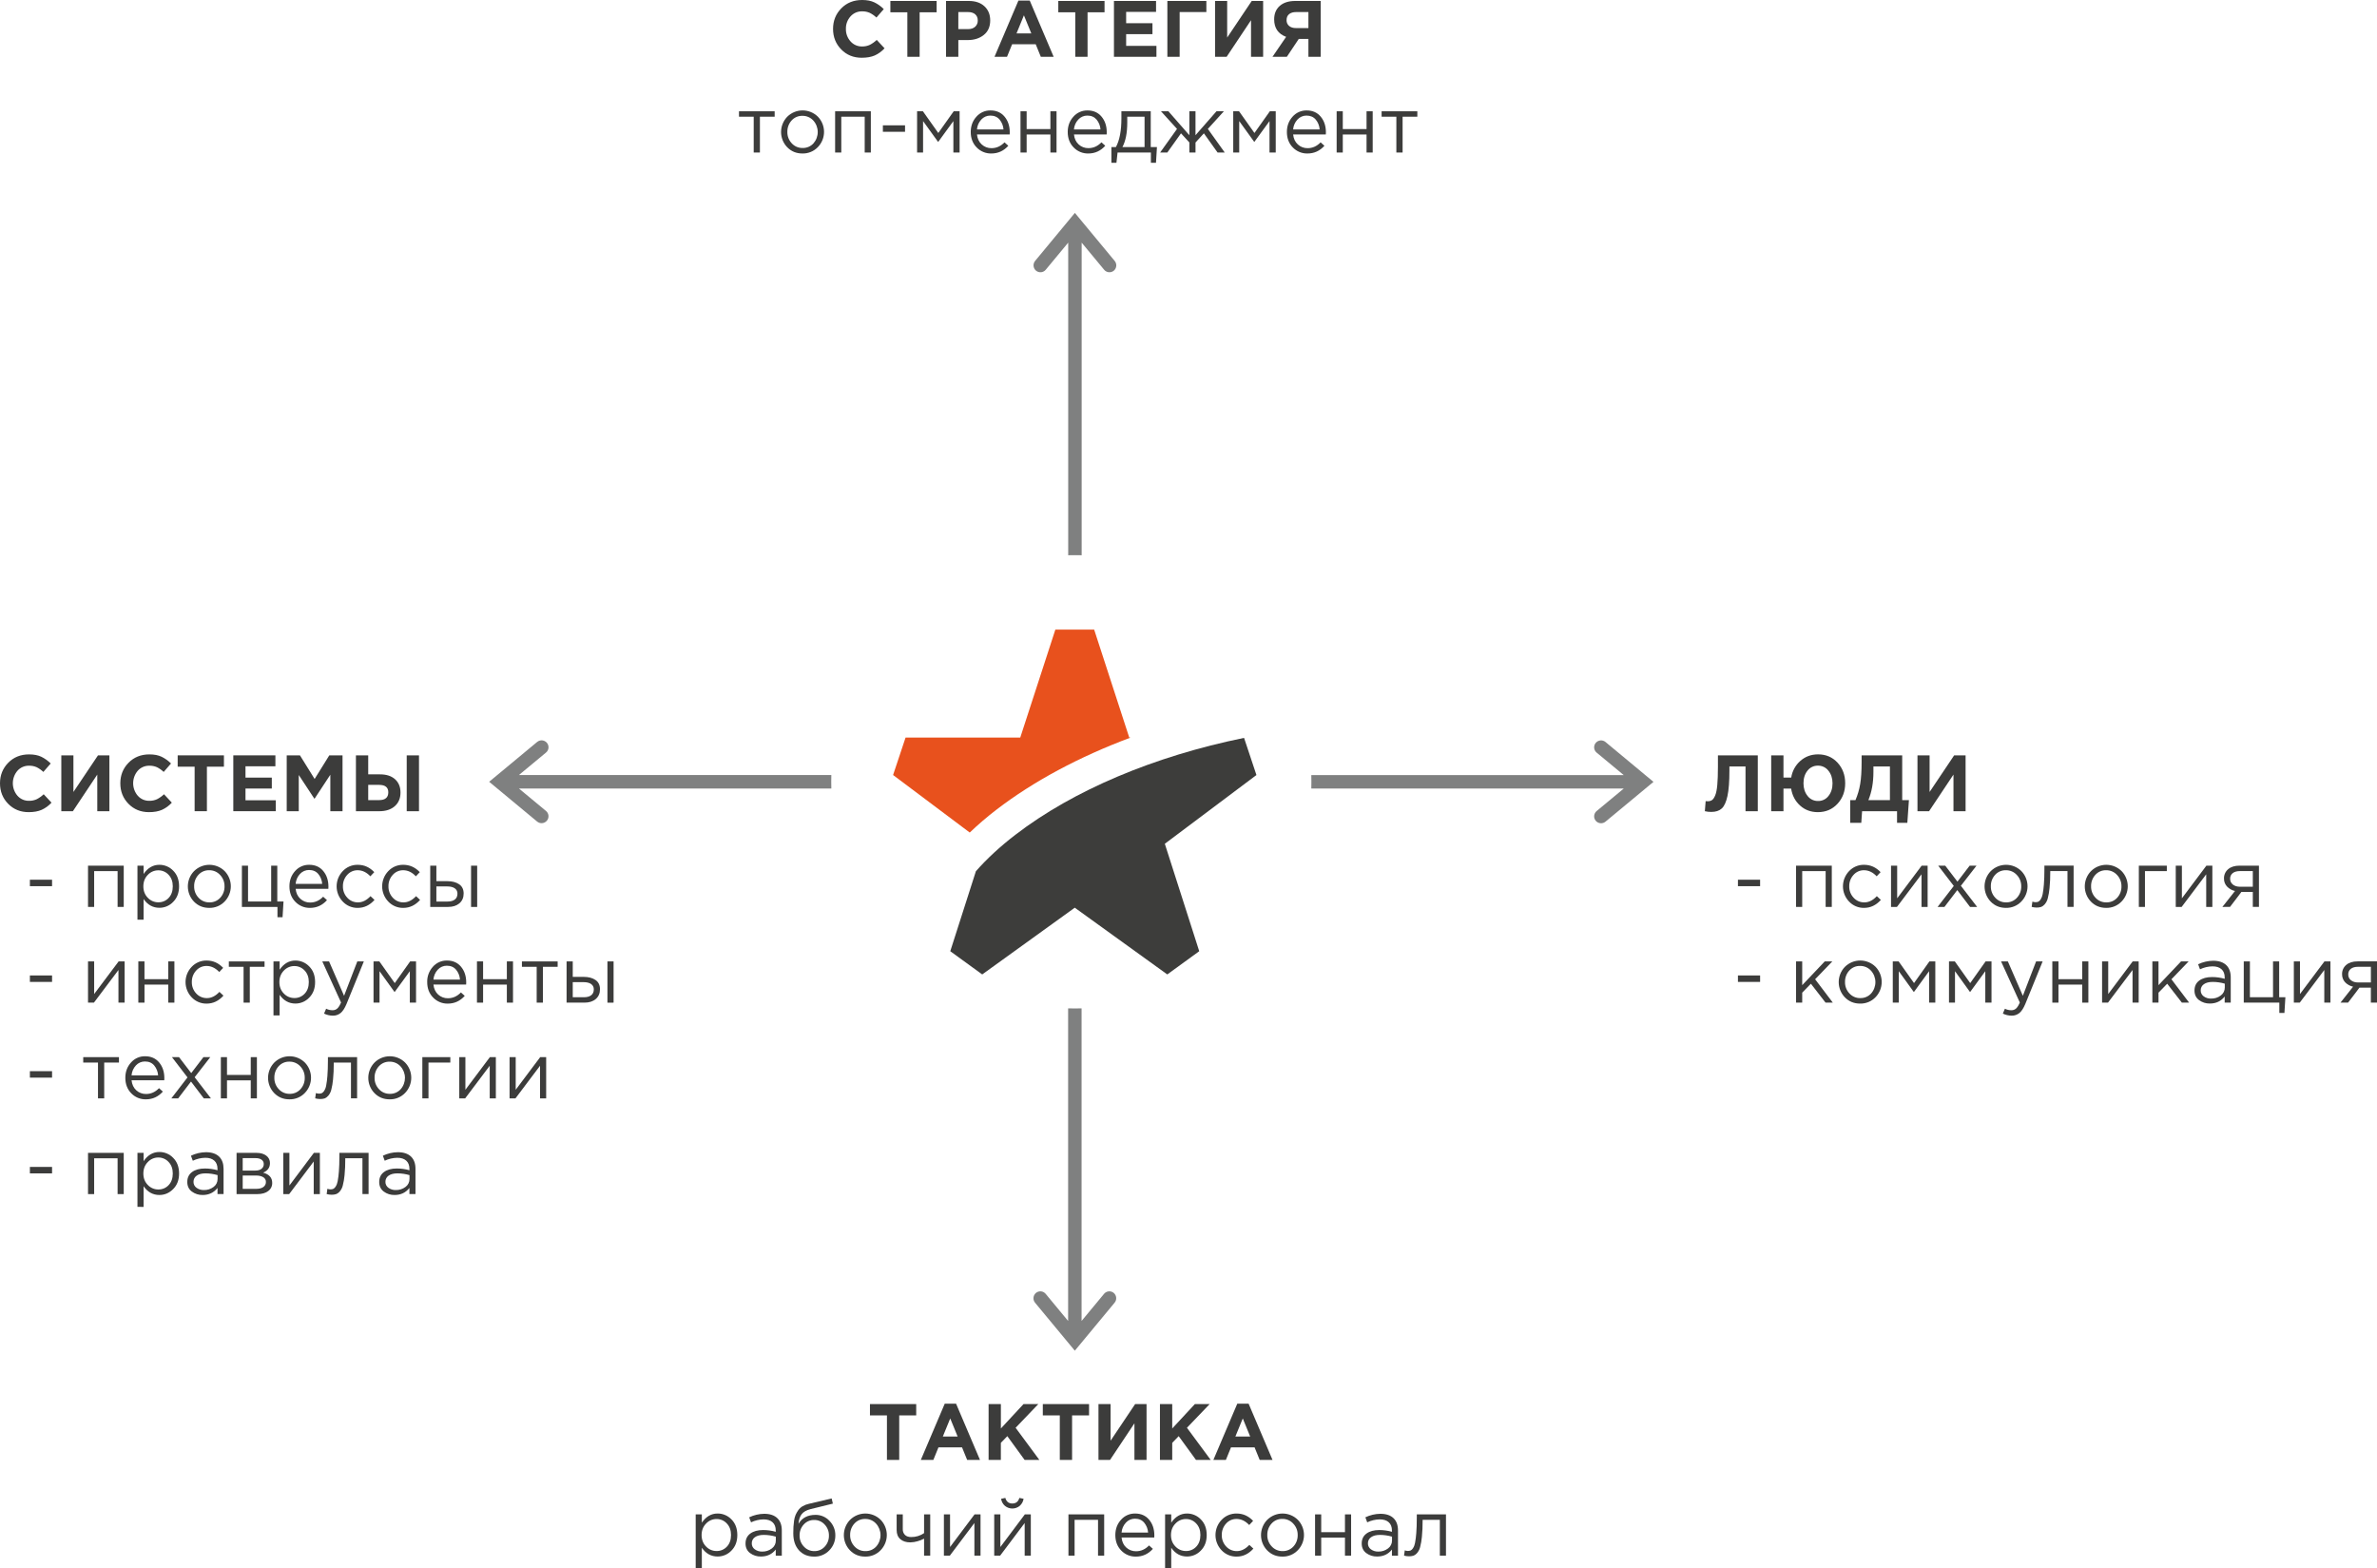 <svg width="870" height="574" viewBox="0 0 870 574" fill="none" xmlns="http://www.w3.org/2000/svg">
<g clip-path="url(#clip0)">
<path d="M304.242 286.11C304.242 285.289 304.253 284.467 304.274 283.646H189.925L199.85 275.415C200.106 275.204 200.317 274.944 200.472 274.651C200.627 274.358 200.722 274.036 200.752 273.706C200.783 273.376 200.747 273.043 200.648 272.726C200.549 272.41 200.388 272.116 200.175 271.862C199.743 271.346 199.125 271.023 198.455 270.962C197.785 270.901 197.119 271.108 196.601 271.536L179.035 286.11L196.593 300.672C197.111 301.102 197.777 301.309 198.447 301.248C199.117 301.188 199.736 300.865 200.168 300.349C200.381 300.095 200.542 299.801 200.641 299.484C200.74 299.167 200.775 298.834 200.745 298.504C200.715 298.173 200.62 297.852 200.465 297.558C200.31 297.265 200.098 297.005 199.843 296.793L189.925 288.575H304.274C304.251 287.753 304.241 286.932 304.242 286.11Z" fill="#7F8080"/>
<path d="M587.625 271.556C587.107 271.128 586.441 270.921 585.772 270.982C585.103 271.043 584.485 271.366 584.053 271.881C583.84 272.136 583.679 272.429 583.58 272.746C583.481 273.063 583.446 273.396 583.476 273.726C583.506 274.056 583.601 274.377 583.756 274.671C583.911 274.964 584.122 275.224 584.378 275.435L594.303 283.666H479.946C479.966 284.482 479.978 285.3 479.978 286.13C479.978 286.961 479.978 287.769 479.946 288.595H594.301L584.378 296.825C584.122 297.037 583.911 297.297 583.756 297.59C583.601 297.884 583.506 298.205 583.476 298.536C583.445 298.866 583.481 299.2 583.58 299.516C583.679 299.833 583.84 300.127 584.053 300.382C584.485 300.897 585.103 301.22 585.772 301.28C586.442 301.341 587.108 301.134 587.625 300.704L605.186 286.143L587.625 271.556Z" fill="#7F8080"/>
<path d="M407.649 473.186C407.395 472.972 407.102 472.811 406.785 472.712C406.468 472.612 406.135 472.576 405.805 472.606C405.474 472.636 405.153 472.732 404.859 472.887C404.566 473.042 404.306 473.253 404.095 473.509L395.867 483.438V369.038C395.046 369.058 394.225 369.068 393.404 369.068C392.583 369.068 391.761 369.058 390.94 369.038V483.438L382.713 473.509C382.501 473.253 382.241 473.042 381.948 472.887C381.654 472.732 381.333 472.636 381.003 472.606C380.672 472.576 380.339 472.612 380.022 472.712C379.706 472.811 379.412 472.972 379.158 473.186C378.644 473.619 378.321 474.237 378.261 474.906C378.2 475.576 378.407 476.242 378.835 476.759L393.394 494.325L407.95 476.759C408.381 476.245 408.591 475.58 408.535 474.911C408.479 474.242 408.16 473.622 407.649 473.186Z" fill="#7F8080"/>
<path d="M315.379 21.137C312.38 21.137 309.885 20.12 307.893 18.086C305.901 16.052 304.904 13.546 304.902 10.57C304.902 7.612 305.904 5.111 307.908 3.066C309.911 1.02 312.461 -0.002 315.557 1.9778e-06C317.325 1.9778e-06 318.813 0.288 320.02 0.863C321.3 1.485 322.465 2.318 323.469 3.327L320.784 6.42C320.051 5.727 319.221 5.146 318.32 4.695C317.442 4.313 316.491 4.128 315.534 4.155C314.734 4.135 313.939 4.291 313.205 4.611C312.471 4.932 311.817 5.41 311.287 6.011C310.163 7.262 309.562 8.897 309.61 10.579C309.568 12.256 310.168 13.885 311.287 15.133C311.814 15.737 312.466 16.217 313.198 16.54C313.93 16.863 314.724 17.021 315.524 17.004C316.5 17.028 317.468 16.828 318.355 16.42C319.282 15.939 320.137 15.33 320.895 14.611L323.755 17.674C322.747 18.789 321.52 19.684 320.151 20.304C318.855 20.861 317.264 21.138 315.379 21.137Z" fill="#3C3C3B"/>
<path d="M332.101 20.787V4.498H325.883V0.35H342.811V4.498H336.594V20.787H332.101Z" fill="#3C3C3B"/>
<path d="M346.255 20.787V0.35H354.601C357.012 0.35 358.918 1.002 360.321 2.307C361.723 3.611 362.424 5.336 362.422 7.482C362.422 9.759 361.644 11.525 360.087 12.78C358.53 14.035 356.559 14.663 354.175 14.663H350.76V20.787H346.255ZM350.748 10.656H354.308C355.416 10.656 356.287 10.364 356.921 9.781C357.234 9.492 357.481 9.139 357.644 8.746C357.808 8.353 357.885 7.93 357.87 7.504C357.87 6.518 357.549 5.754 356.907 5.212C356.264 4.67 355.373 4.402 354.231 4.409H350.758L350.748 10.656Z" fill="#3C3C3B"/>
<path d="M363.996 20.787L372.753 0.205H376.894L385.649 20.787H380.949L379.082 16.203H370.445L368.575 20.787H363.996ZM372.051 12.233H377.471L374.761 5.606L372.051 12.233Z" fill="#3C3C3B"/>
<path d="M393.559 20.787V4.498H387.344V0.35H404.27V4.498H398.055V20.787H393.559Z" fill="#3C3C3B"/>
<path d="M407.713 20.787V0.35H423.122V4.35H412.179V8.495H421.809V12.497H412.179V16.787H423.265V20.787H407.713Z" fill="#3C3C3B"/>
<path d="M431.761 4.409V20.787H427.265V0.35H441.538V4.409H431.761Z" fill="#3C3C3B"/>
<path d="M462.316 0.35V20.787H457.882V7.393L448.952 20.794H444.72V0.35H449.154V13.751L458.141 0.35H462.316Z" fill="#3C3C3B"/>
<path d="M483.385 0.35V20.787H478.89V14.246H475.36L470.994 20.787H465.74L470.731 13.488C467.814 12.398 466.355 10.267 466.354 7.095C466.354 4.994 467.039 3.344 468.41 2.147C469.782 0.949 471.665 0.35 474.059 0.35H483.385ZM474.337 10.277H478.89V4.409H474.426C473.317 4.409 472.451 4.662 471.827 5.168C471.203 5.674 470.892 6.413 470.893 7.386C470.878 7.783 470.953 8.179 471.113 8.543C471.272 8.907 471.512 9.23 471.815 9.488C472.426 10.015 473.267 10.278 474.337 10.277Z" fill="#3C3C3B"/>
<path d="M275.864 55.82V42.712H270.477V40.726H283.533V42.712H278.133V55.82H275.864Z" fill="#3C3C3B"/>
<path d="M299.328 53.851C298.601 54.606 297.725 55.203 296.756 55.603C295.786 56.002 294.745 56.196 293.697 56.172C291.458 56.172 289.595 55.403 288.107 53.865C286.67 52.366 285.87 50.368 285.875 48.29C285.881 46.213 286.691 44.218 288.137 42.727C289.626 41.242 291.642 40.408 293.744 40.405C295.846 40.402 297.864 41.231 299.357 42.712C300.804 44.207 301.609 46.207 301.604 48.287C301.598 50.368 300.782 52.364 299.328 53.851ZM293.753 54.156C294.5 54.179 295.243 54.039 295.93 53.747C296.618 53.454 297.234 53.017 297.737 52.463C298.753 51.307 299.308 49.817 299.298 48.278C299.288 46.738 298.712 45.256 297.68 44.114C297.177 43.56 296.561 43.119 295.874 42.821C295.188 42.524 294.445 42.377 293.697 42.389C292.95 42.367 292.208 42.508 291.522 42.803C290.836 43.098 290.223 43.54 289.726 44.097C288.693 45.243 288.14 46.743 288.181 48.286C288.146 49.83 288.723 51.325 289.785 52.446C290.286 52.998 290.9 53.435 291.584 53.73C292.269 54.025 293.008 54.171 293.753 54.156Z" fill="#3C3C3B"/>
<path d="M305.661 55.82V40.726H318.734V55.82H316.488V42.712H307.92V55.82H305.661Z" fill="#3C3C3B"/>
<path d="M323.141 48.23V45.866H331.253V48.23H323.141Z" fill="#3C3C3B"/>
<path d="M335.66 55.82V40.726H337.791L343.422 48.668L349.058 40.726H351.219V55.82H348.942V44.319L343.368 51.958L337.852 44.319V55.82H335.66Z" fill="#3C3C3B"/>
<path d="M362.831 56.172C361.834 56.194 360.844 56.01 359.923 55.63C359.001 55.25 358.168 54.684 357.476 53.967C356.024 52.498 355.299 50.608 355.3 48.299C355.3 46.099 355.991 44.235 357.372 42.707C358.014 41.97 358.81 41.382 359.704 40.986C360.598 40.59 361.568 40.395 362.545 40.415C364.705 40.415 366.417 41.174 367.681 42.692C368.946 44.21 369.578 46.118 369.578 48.414C369.578 48.708 369.578 48.969 369.549 49.203H357.584C357.74 50.741 358.319 51.962 359.321 52.867C360.294 53.762 361.574 54.248 362.895 54.225C364.701 54.225 366.287 53.515 367.652 52.094L369.053 53.348C367.357 55.233 365.283 56.174 362.831 56.172ZM357.577 47.384H367.287C367.202 46.051 366.697 44.778 365.844 43.749C365.023 42.787 363.898 42.304 362.471 42.303C361.852 42.296 361.239 42.42 360.671 42.667C360.103 42.914 359.593 43.278 359.175 43.735C358.242 44.733 357.678 46.021 357.577 47.384Z" fill="#3C3C3B"/>
<path d="M373.512 55.82V40.726H375.759V47.237H384.454V40.726H386.701V55.82H384.454V49.223H375.759V55.82H373.512Z" fill="#3C3C3B"/>
<path d="M398.325 56.172C397.329 56.194 396.339 56.009 395.417 55.63C394.496 55.25 393.662 54.684 392.97 53.967C391.522 52.498 390.797 50.609 390.797 48.299C390.797 46.099 391.488 44.235 392.869 42.707C393.511 41.97 394.307 41.382 395.201 40.986C396.095 40.59 397.065 40.395 398.042 40.415C400.2 40.415 401.912 41.174 403.178 42.692C404.444 44.21 405.077 46.118 405.075 48.414C405.075 48.708 405.075 48.969 405.046 49.203H393.081C393.235 50.741 393.81 51.962 394.805 52.867C395.779 53.757 397.056 54.24 398.375 54.215C400.181 54.215 401.767 53.505 403.131 52.084L404.533 53.338C402.842 55.229 400.772 56.174 398.325 56.172ZM393.074 47.384H402.792C402.707 46.05 402.2 44.777 401.346 43.749C400.524 42.787 399.401 42.304 397.976 42.303C397.356 42.297 396.742 42.421 396.174 42.668C395.606 42.914 395.096 43.278 394.677 43.735C393.739 44.732 393.17 46.019 393.064 47.384H393.074Z" fill="#3C3C3B"/>
<path d="M406.78 59.588V53.836H408.425C409.767 51.372 410.439 47.878 410.44 43.355V40.726H421.178V53.836H423.452L423.102 59.588H421.235V55.82H409.036L408.627 59.588H406.78ZM410.807 53.836H418.919V42.712H412.586V44.814C412.586 48.617 411.993 51.625 410.807 53.836Z" fill="#3C3C3B"/>
<path d="M424.61 55.82L430.797 47.18L424.93 40.726H427.639L435.315 49.487V40.726H437.562V49.487L445.238 40.726H447.947L442.082 47.18L448.268 55.82H445.642L440.631 48.794L437.567 52.153V55.83H435.32V52.143L432.256 48.794L427.238 55.83L424.61 55.82Z" fill="#3C3C3B"/>
<path d="M451.372 55.82V40.726H453.505L459.136 48.668L464.77 40.726H466.928V55.82H464.651V44.319L459.079 51.958L453.562 44.319V55.82H451.372Z" fill="#3C3C3B"/>
<path d="M478.54 56.172C477.544 56.194 476.553 56.009 475.632 55.63C474.71 55.25 473.877 54.684 473.185 53.967C471.736 52.498 471.012 50.609 471.012 48.299C471.012 46.099 471.703 44.235 473.084 42.707C473.726 41.97 474.522 41.382 475.416 40.986C476.31 40.59 477.279 40.395 478.257 40.415C480.415 40.415 482.127 41.174 483.393 42.692C484.659 44.21 485.291 46.118 485.29 48.414C485.29 48.708 485.29 48.969 485.26 49.203H473.296C473.452 50.741 474.026 51.962 475.02 52.867C475.993 53.762 477.273 54.248 478.594 54.225C480.401 54.225 481.986 53.515 483.351 52.094L484.752 53.348C483.064 55.233 480.993 56.174 478.54 56.172ZM473.288 47.384H483.006C482.921 46.05 482.415 44.777 481.56 43.749C480.739 42.787 479.616 42.304 478.19 42.303C477.571 42.297 476.957 42.421 476.389 42.668C475.82 42.914 475.31 43.278 474.892 43.735C473.957 44.733 473.392 46.021 473.288 47.384Z" fill="#3C3C3B"/>
<path d="M489.224 55.82V40.726H491.47V47.237H500.168V40.726H502.415V55.82H500.168V49.223H491.47V55.82H489.224Z" fill="#3C3C3B"/>
<path d="M511.078 55.82V42.712H505.681V40.726H518.754V42.712H513.364V55.82H511.078Z" fill="#3C3C3B"/>
<path d="M324.627 534.297V518.005H318.409V513.86H335.337V518.005H329.12V534.297H324.627Z" fill="#3C3C3B"/>
<path d="M337.03 534.297L345.784 513.715H349.928L358.683 534.297H353.985L352.118 529.713H343.479L341.612 534.297H337.03ZM345.082 525.741H350.502L347.792 519.114L345.082 525.741Z" fill="#3C3C3B"/>
<path d="M361.836 534.297V513.86H366.329V522.793L374.616 513.86H380.035L371.721 522.53L380.417 534.297H375.017L368.686 525.595L366.321 528.047V534.297H361.836Z" fill="#3C3C3B"/>
<path d="M387.896 534.297V518.005H381.678V513.86H398.604V518.005H392.389V534.297H387.896Z" fill="#3C3C3B"/>
<path d="M419.646 513.86V534.297H415.212V520.896L406.282 534.297H402.05V513.86H406.484V527.261L415.473 513.86H419.646Z" fill="#3C3C3B"/>
<path d="M424.548 534.297V513.86H429.044V522.793L437.33 513.86H442.75L434.431 522.53L443.129 534.297H437.739L431.406 525.595L429.044 528.047V534.297H424.548Z" fill="#3C3C3B"/>
<path d="M444.102 534.297L452.857 513.715H457L465.755 534.297H461.058L459.19 529.713H450.549L448.682 534.297H444.102ZM452.157 525.741H457.577L454.867 519.114L452.157 525.741Z" fill="#3C3C3B"/>
<path d="M254.63 574V554.231H256.877V557.267C258.398 555.03 260.324 553.911 262.656 553.911C263.599 553.906 264.533 554.094 265.401 554.463C266.269 554.832 267.054 555.373 267.706 556.055C269.144 557.487 269.864 559.4 269.864 561.792C269.864 564.148 269.144 566.046 267.706 567.487C267.056 568.172 266.272 568.717 265.404 569.088C264.535 569.46 263.6 569.649 262.656 569.646C260.283 569.646 258.356 568.578 256.877 566.442V574.003L254.63 574ZM262.247 567.637C262.956 567.655 263.66 567.522 264.314 567.248C264.968 566.973 265.556 566.563 266.041 566.045C267.052 564.986 267.559 563.56 267.56 561.77C267.56 560.036 267.045 558.63 266.013 557.551C265.535 557.03 264.953 556.616 264.304 556.337C263.654 556.057 262.954 555.918 262.247 555.929C261.529 555.927 260.819 556.074 260.161 556.361C259.503 556.647 258.912 557.066 258.424 557.592C257.335 558.705 256.791 560.106 256.791 561.797C256.791 563.487 257.335 564.884 258.424 565.986C258.914 566.509 259.506 566.925 260.164 567.209C260.821 567.494 261.531 567.639 262.247 567.637Z" fill="#3C3C3B"/>
<path d="M278.503 569.65C277.077 569.686 275.681 569.245 274.534 568.396C273.426 567.558 272.871 566.39 272.869 564.892C272.869 563.316 273.453 562.1 274.62 561.242C275.788 560.384 277.355 559.957 279.321 559.958C280.88 559.959 282.432 560.175 283.932 560.601V560.145C283.932 558.822 283.54 557.809 282.764 557.109C281.988 556.409 280.885 556.06 279.466 556.06C277.879 556.085 276.316 556.453 274.884 557.139L274.212 555.301C275.926 554.479 277.799 554.04 279.7 554.014C281.835 554.014 283.459 554.569 284.572 555.68C285.623 556.73 286.149 558.208 286.149 560.116V569.342H283.932V567.095C282.59 568.799 280.78 569.65 278.503 569.65ZM278.941 567.842C280.223 567.88 281.479 567.478 282.501 566.703C282.96 566.369 283.332 565.929 283.586 565.421C283.84 564.913 283.968 564.351 283.959 563.783V562.381C282.528 561.961 281.044 561.745 279.552 561.74C278.173 561.74 277.093 562.017 276.313 562.57C275.946 562.82 275.649 563.157 275.447 563.551C275.245 563.946 275.145 564.385 275.157 564.828C275.146 565.254 275.239 565.677 275.43 566.059C275.621 566.441 275.903 566.77 276.251 567.016C277.033 567.579 277.978 567.87 278.941 567.842Z" fill="#3C3C3B"/>
<path d="M297.998 569.68C295.682 569.68 293.829 568.916 292.438 567.388C291.047 565.86 290.351 563.793 290.351 561.185C290.351 560.233 290.37 559.419 290.408 558.746C290.446 558.072 290.524 557.328 290.642 556.513C290.735 555.791 290.921 555.085 291.196 554.411C291.464 553.803 291.795 553.225 292.182 552.686C292.598 552.106 293.129 551.619 293.743 551.257C294.44 550.845 295.199 550.549 295.99 550.379L304.395 548.396L304.833 550.293L296.663 552.306C295.145 552.696 294.06 553.313 293.408 554.16C292.756 555.006 292.372 556.179 292.256 557.679C293.538 555.5 295.62 554.41 298.5 554.408C299.458 554.398 300.408 554.589 301.288 554.969C302.167 555.349 302.957 555.909 303.607 556.614C304.298 557.31 304.842 558.138 305.208 559.048C305.574 559.958 305.754 560.932 305.738 561.912C305.755 562.929 305.567 563.939 305.187 564.882C304.806 565.825 304.239 566.681 303.521 567.4C302.809 568.144 301.951 568.731 301 569.123C300.049 569.516 299.026 569.706 297.998 569.68ZM298.054 567.667C298.773 567.685 299.487 567.546 300.147 567.261C300.807 566.976 301.398 566.551 301.877 566.016C302.889 564.917 303.434 563.467 303.395 561.974C303.427 560.477 302.865 559.029 301.833 557.945C301.35 557.409 300.758 556.983 300.096 556.696C299.434 556.408 298.719 556.266 297.998 556.279C297.279 556.262 296.565 556.4 295.905 556.685C295.245 556.97 294.655 557.395 294.175 557.93C293.162 559.029 292.618 560.48 292.657 561.974C292.626 563.47 293.187 564.917 294.219 566.001C294.703 566.538 295.298 566.965 295.962 567.252C296.625 567.54 297.343 567.681 298.067 567.667H298.054Z" fill="#3C3C3B"/>
<path d="M322.306 567.359C321.579 568.114 320.703 568.711 319.734 569.111C318.765 569.51 317.723 569.704 316.675 569.68C314.437 569.68 312.573 568.911 311.086 567.373C309.648 565.875 308.848 563.876 308.854 561.799C308.859 559.722 309.67 557.728 311.115 556.237C312.604 554.753 314.62 553.918 316.722 553.915C318.825 553.912 320.843 554.742 322.336 556.222C323.782 557.717 324.587 559.717 324.582 561.796C324.576 563.876 323.76 565.872 322.306 567.359ZM316.732 567.667C317.478 567.689 318.221 567.549 318.909 567.257C319.596 566.965 320.212 566.527 320.715 565.974C321.731 564.817 322.287 563.327 322.277 561.787C322.266 560.247 321.69 558.765 320.658 557.622C320.155 557.067 319.54 556.627 318.853 556.329C318.166 556.032 317.423 555.884 316.675 555.897C315.929 555.875 315.186 556.016 314.5 556.311C313.814 556.606 313.201 557.048 312.704 557.605C311.67 558.751 311.117 560.251 311.157 561.794C311.123 563.339 311.7 564.835 312.763 565.956C313.265 566.508 313.878 566.946 314.563 567.241C315.247 567.536 315.986 567.681 316.732 567.667Z" fill="#3C3C3B"/>
<path d="M338.219 569.33V563.103C337.471 563.511 336.678 563.83 335.855 564.051C334.984 564.317 334.08 564.459 333.17 564.473C331.652 564.473 330.441 564.084 329.536 563.307C328.631 562.53 328.179 561.41 328.179 559.948V554.231H330.425V559.633C330.405 560.022 330.466 560.411 330.604 560.776C330.742 561.14 330.955 561.472 331.228 561.75C331.764 562.264 332.509 562.522 333.463 562.523C335.158 562.551 336.821 562.051 338.219 561.092V554.231H340.466V569.325L338.219 569.33Z" fill="#3C3C3B"/>
<path d="M345.477 569.33V554.231H347.726V566.171L356.695 554.231H358.882V569.325H356.636V557.385L347.647 569.325L345.477 569.33Z" fill="#3C3C3B"/>
<path d="M363.893 569.33V554.231H366.139V566.171L375.098 554.231H377.288V569.325H375.039V557.385L366.055 569.33H363.893ZM373.253 551.094C372.488 551.734 371.522 552.085 370.524 552.085C369.526 552.085 368.56 551.734 367.795 551.094C367.044 550.428 366.553 549.517 366.41 548.524L367.957 548.203C368.345 549.567 369.2 550.248 370.524 550.246C371.848 550.245 372.704 549.564 373.093 548.203L374.638 548.524C374.49 549.515 373.997 550.422 373.246 551.084L373.253 551.094Z" fill="#3C3C3B"/>
<path d="M391.061 569.33V554.231H404.137V569.325H401.887V556.217H393.308V569.325L391.061 569.33Z" fill="#3C3C3B"/>
<path d="M415.751 569.68C414.755 569.702 413.765 569.518 412.843 569.138C411.922 568.759 411.089 568.194 410.396 567.477C408.944 565.998 408.219 564.105 408.221 561.797C408.221 559.598 408.911 557.735 410.292 556.207C410.935 555.47 411.731 554.883 412.625 554.487C413.518 554.091 414.488 553.896 415.466 553.916C417.625 553.916 419.337 554.675 420.602 556.193C421.866 557.711 422.498 559.618 422.498 561.915C422.498 562.206 422.498 562.469 422.469 562.703H410.504C410.659 564.241 411.233 565.463 412.229 566.368C413.202 567.261 414.482 567.747 415.803 567.723C417.609 567.723 419.195 567.014 420.56 565.594L421.961 566.848C420.273 568.736 418.203 569.68 415.751 569.68ZM410.497 560.885H420.215C420.129 559.551 419.624 558.279 418.771 557.25C417.95 556.285 416.826 555.804 415.399 555.806C414.78 555.799 414.167 555.922 413.599 556.169C413.031 556.415 412.521 556.778 412.103 557.235C411.167 558.233 410.601 559.521 410.497 560.885Z" fill="#3C3C3B"/>
<path d="M426.432 574V554.231H428.679V557.267C430.196 555.03 432.122 553.911 434.456 553.911C435.399 553.906 436.333 554.094 437.201 554.463C438.069 554.832 438.853 555.373 439.505 556.055C440.944 557.487 441.664 559.4 441.666 561.792C441.666 564.148 440.946 566.046 439.505 567.487C438.855 568.172 438.072 568.717 437.204 569.088C436.335 569.46 435.4 569.649 434.456 569.646C432.083 569.646 430.157 568.578 428.679 566.442V574.003L426.432 574ZM434.044 567.637C434.753 567.655 435.458 567.522 436.111 567.248C436.765 566.973 437.354 566.563 437.838 566.045C438.848 564.986 439.354 563.56 439.355 561.77C439.355 560.036 438.84 558.63 437.808 557.551C437.331 557.03 436.748 556.616 436.1 556.337C435.451 556.057 434.75 555.918 434.044 555.929C433.327 555.927 432.616 556.074 431.958 556.36C431.3 556.646 430.709 557.066 430.221 557.592C429.131 558.705 428.585 560.106 428.585 561.797C428.585 563.487 429.131 564.884 430.221 565.986C430.711 566.509 431.303 566.926 431.961 567.21C432.618 567.494 433.328 567.64 434.044 567.637Z" fill="#3C3C3B"/>
<path d="M452.608 569.68C451.58 569.701 450.558 569.505 449.611 569.105C448.663 568.705 447.81 568.11 447.107 567.359C445.675 565.862 444.876 563.87 444.876 561.798C444.876 559.726 445.675 557.734 447.107 556.237C447.81 555.486 448.663 554.89 449.611 554.491C450.558 554.091 451.58 553.895 452.608 553.916C454.943 553.916 456.957 554.811 458.648 556.602L457.219 558.12C455.819 556.641 454.272 555.902 452.578 555.902C451.853 555.891 451.134 556.038 450.472 556.333C449.809 556.628 449.218 557.064 448.741 557.61C447.7 558.752 447.141 560.254 447.181 561.799C447.145 563.341 447.716 564.836 448.77 565.961C449.267 566.511 449.876 566.948 450.556 567.242C451.236 567.537 451.971 567.683 452.711 567.669C454.327 567.669 455.846 566.91 457.266 565.392L458.744 566.762C457.008 568.708 454.963 569.68 452.608 569.68Z" fill="#3C3C3B"/>
<path d="M474.993 567.359C474.265 568.114 473.389 568.711 472.419 569.111C471.45 569.51 470.407 569.704 469.359 569.68C467.122 569.68 465.26 568.911 463.772 567.373C462.334 565.875 461.533 563.877 461.538 561.8C461.543 559.723 462.354 557.728 463.799 556.237C465.289 554.753 467.305 553.919 469.408 553.916C471.51 553.913 473.528 554.742 475.022 556.222C476.468 557.717 477.274 559.717 477.268 561.796C477.263 563.876 476.446 565.872 474.993 567.359ZM469.418 567.667C470.165 567.689 470.908 567.549 471.595 567.257C472.283 566.965 472.899 566.527 473.401 565.974C474.448 564.834 475.008 563.331 474.963 561.784C474.996 560.233 474.413 558.732 473.342 557.61C472.84 557.055 472.224 556.614 471.537 556.316C470.85 556.019 470.107 555.872 469.359 555.885C468.613 555.863 467.871 556.004 467.186 556.299C466.5 556.594 465.888 557.035 465.391 557.592C464.356 558.738 463.802 560.238 463.844 561.782C463.808 563.327 464.385 564.824 465.45 565.944C465.95 566.498 466.563 566.938 467.247 567.235C467.932 567.532 468.672 567.68 469.418 567.667Z" fill="#3C3C3B"/>
<path d="M481.324 569.33V554.231H483.573V560.742H492.268V554.231H494.515V569.325H492.268V562.733H483.573V569.33H481.324Z" fill="#3C3C3B"/>
<path d="M504.028 569.65C502.603 569.686 501.206 569.245 500.06 568.396C498.951 567.558 498.397 566.39 498.397 564.892C498.397 563.316 498.981 562.1 500.149 561.242C501.316 560.384 502.882 559.957 504.846 559.958C506.406 559.959 507.957 560.175 509.458 560.601V560.145C509.458 558.823 509.068 557.811 508.29 557.109C507.511 556.408 506.412 556.058 504.991 556.06C503.404 556.085 501.841 556.453 500.41 557.139L499.74 555.301C501.453 554.478 503.325 554.039 505.225 554.014C507.36 554.014 508.985 554.569 510.098 555.68C511.151 556.73 511.676 558.208 511.675 560.116V569.342H509.458V567.095C508.121 568.799 506.311 569.65 504.028 569.65ZM504.467 567.842C505.749 567.88 507.005 567.479 508.026 566.703C508.486 566.369 508.859 565.93 509.113 565.421C509.367 564.913 509.496 564.351 509.487 563.783V562.381C508.056 561.961 506.572 561.745 505.08 561.74C503.699 561.74 502.619 562.017 501.841 562.57C501.471 562.818 501.17 563.156 500.965 563.552C500.761 563.948 500.661 564.39 500.673 564.835C500.661 565.262 500.755 565.685 500.946 566.066C501.137 566.448 501.419 566.777 501.767 567.023C502.552 567.586 503.501 567.873 504.467 567.842Z" fill="#3C3C3B"/>
<path d="M515.702 569.564C515.091 569.56 514.483 569.482 513.892 569.33L514.155 567.403C514.504 567.521 514.867 567.59 515.234 567.608C515.592 567.618 515.948 567.564 516.286 567.447C516.655 567.253 516.963 566.959 517.175 566.6C517.549 566.008 517.8 565.348 517.914 564.658C518.134 563.48 518.285 562.291 518.368 561.097C518.494 559.559 518.557 557.691 518.557 555.493V554.231H529.238V569.325H526.992V556.217H520.688V556.567C520.704 558.526 520.616 560.485 520.424 562.435C520.309 563.716 520.09 564.985 519.769 566.23C519.574 567.016 519.199 567.746 518.673 568.362C518.311 568.799 517.844 569.138 517.316 569.347C516.793 569.505 516.248 569.578 515.702 569.564Z" fill="#3C3C3B"/>
<path d="M10.477 297.229C7.481 297.229 4.986 296.213 2.991 294.179C0.995 292.145 -0.002 289.639 -5.6036e-06 286.662C-5.6036e-06 283.705 1.002 281.204 3.005 279.158C5.009 277.113 7.554 276.091 10.642 276.093C12.412 276.093 13.901 276.379 15.108 276.953C16.386 277.578 17.551 278.41 18.556 279.417L15.871 282.51C15.139 281.814 14.309 281.229 13.408 280.773C12.529 280.391 11.577 280.207 10.62 280.233C9.819 280.213 9.025 280.369 8.291 280.689C7.558 281.01 6.904 281.488 6.375 282.089C5.292 283.361 4.697 284.977 4.697 286.648C4.697 288.318 5.292 289.935 6.375 291.207C6.902 291.81 7.556 292.291 8.289 292.614C9.023 292.936 9.818 293.094 10.62 293.075C11.595 293.099 12.563 292.899 13.45 292.491C14.378 292.01 15.233 291.4 15.99 290.679L18.852 293.75C17.844 294.865 16.617 295.76 15.248 296.379C13.951 296.948 12.36 297.231 10.477 297.229Z" fill="#3C3C3B"/>
<path d="M40.039 276.443V296.879H35.605V283.478L26.676 296.879H22.441V276.443H26.875V289.844L35.864 276.443H40.039Z" fill="#3C3C3B"/>
<path d="M54.514 297.229C51.519 297.229 49.023 296.213 47.028 294.179C45.033 292.145 44.036 289.639 44.038 286.662C44.038 283.705 45.039 281.204 47.043 279.158C49.046 277.113 51.592 276.091 54.679 276.093C56.45 276.093 57.938 276.379 59.145 276.953C60.423 277.578 61.589 278.41 62.594 279.417L59.909 282.51C59.176 281.814 58.347 281.229 57.446 280.773C56.567 280.391 55.615 280.207 54.657 280.233C53.857 280.213 53.062 280.369 52.328 280.69C51.594 281.01 50.94 281.488 50.41 282.089C49.329 283.361 48.735 284.977 48.735 286.648C48.735 288.318 49.329 289.934 50.41 291.207C50.938 291.81 51.592 292.291 52.326 292.613C53.06 292.936 53.856 293.094 54.657 293.075C55.633 293.098 56.601 292.898 57.487 292.491C58.415 292.01 59.27 291.4 60.027 290.679L62.89 293.75C61.882 294.865 60.655 295.76 59.286 296.379C57.993 296.948 56.403 297.231 54.514 297.229Z" fill="#3C3C3B"/>
<path d="M71.236 296.879V280.588H65.033V276.443H81.959V280.588H75.731V296.879H71.236Z" fill="#3C3C3B"/>
<path d="M85.39 296.879V276.443H100.798V280.442H89.854V284.587H99.485V288.587H89.854V292.88H100.939V296.879H85.39Z" fill="#3C3C3B"/>
<path d="M104.939 296.879V276.443H109.785L115.155 285.085L120.522 276.443H125.368V296.879H120.904V283.537L115.157 292.271H115.039L109.349 283.631V296.884L104.939 296.879Z" fill="#3C3C3B"/>
<path d="M130.272 296.879V276.443H134.768V283.399H139.116C141.451 283.399 143.28 283.997 144.602 285.194C145.924 286.39 146.586 288 146.587 290.026C146.587 292.129 145.892 293.798 144.501 295.034C143.11 296.269 141.217 296.887 138.823 296.887L130.272 296.879ZM138.736 287.246H134.768V292.821H138.766C141.003 292.821 142.121 291.867 142.121 289.96C142.121 288.151 140.993 287.246 138.736 287.246ZM148.863 296.879V276.443H153.357V296.879H148.863Z" fill="#3C3C3B"/>
<path d="M10.942 324.322V321.957H19.054V324.322H10.942Z" fill="#3C3C3B"/>
<path d="M32.216 331.913V316.819H45.289V331.913H43.042V318.805H34.462V331.913H32.216Z" fill="#3C3C3B"/>
<path d="M50.309 336.585V316.819H52.556V319.857C54.073 317.616 56 316.497 58.335 316.498C59.278 316.493 60.211 316.68 61.079 317.048C61.947 317.416 62.731 317.958 63.382 318.64C64.823 320.069 65.543 321.981 65.543 324.377C65.543 326.733 64.823 328.63 63.382 330.069C62.734 330.756 61.951 331.302 61.083 331.674C60.215 332.046 59.279 332.235 58.335 332.23C55.96 332.23 54.034 331.163 52.556 329.027V336.59L50.309 336.585ZM57.926 330.222C58.635 330.239 59.339 330.107 59.992 329.833C60.646 329.559 61.235 329.15 61.719 328.633C62.731 327.571 63.237 326.145 63.237 324.354C63.237 322.623 62.721 321.217 61.69 320.135C61.212 319.615 60.63 319.202 59.981 318.923C59.332 318.644 58.632 318.506 57.926 318.516C57.208 318.515 56.498 318.661 55.84 318.948C55.182 319.234 54.591 319.654 54.103 320.18C53.014 321.289 52.47 322.689 52.47 324.382C52.47 326.074 53.014 327.47 54.103 328.571C54.593 329.094 55.185 329.511 55.843 329.795C56.5 330.079 57.209 330.224 57.926 330.222Z" fill="#3C3C3B"/>
<path d="M82.207 329.944C81.48 330.699 80.603 331.296 79.634 331.695C78.664 332.095 77.622 332.289 76.573 332.265C74.337 332.265 72.474 331.496 70.984 329.958C69.547 328.459 68.747 326.46 68.752 324.383C68.758 322.306 69.568 320.311 71.014 318.82C72.503 317.335 74.519 316.5 76.621 316.498C78.723 316.495 80.741 317.324 82.234 318.805C83.681 320.299 84.488 322.299 84.483 324.38C84.478 326.46 83.662 328.456 82.207 329.944ZM76.633 330.249C77.379 330.271 78.122 330.132 78.81 329.839C79.497 329.547 80.114 329.109 80.616 328.556C81.659 327.421 82.219 325.923 82.178 324.382C82.211 322.83 81.628 321.329 80.557 320.207C80.054 319.652 79.439 319.211 78.752 318.914C78.065 318.616 77.322 318.469 76.573 318.482C75.828 318.459 75.086 318.601 74.4 318.896C73.714 319.191 73.102 319.632 72.605 320.19C71.57 321.335 71.016 322.836 71.058 324.379C71.023 325.924 71.6 327.419 72.664 328.539C73.166 329.091 73.779 329.529 74.463 329.823C75.148 330.118 75.888 330.264 76.633 330.249Z" fill="#3C3C3B"/>
<path d="M101.554 335.681V331.913H88.538V316.819H90.785V329.929H99.249V316.819H101.49V329.929H103.767L103.417 335.681H101.554Z" fill="#3C3C3B"/>
<path d="M113.46 332.265C112.463 332.285 111.473 332.098 110.552 331.716C109.63 331.334 108.798 330.766 108.107 330.047C106.657 328.579 105.932 326.689 105.932 324.379C105.932 322.178 106.622 320.314 108.004 318.788C108.646 318.05 109.442 317.463 110.336 317.067C111.229 316.671 112.199 316.476 113.177 316.496C115.336 316.496 117.048 317.255 118.313 318.773C119.577 320.291 120.21 322.198 120.21 324.495C120.21 324.788 120.21 325.05 120.18 325.284H108.208C108.362 326.821 108.941 328.043 109.945 328.948C110.918 329.842 112.198 330.328 113.519 330.306C115.325 330.306 116.911 329.595 118.276 328.174L119.677 329.429C117.986 331.321 115.913 332.267 113.46 332.265ZM108.208 323.477H117.926C117.841 322.144 117.335 320.871 116.482 319.842C115.661 318.878 114.537 318.396 113.11 318.396C112.491 318.389 111.877 318.513 111.31 318.76C110.742 319.007 110.232 319.371 109.814 319.828C108.878 320.825 108.311 322.113 108.208 323.477Z" fill="#3C3C3B"/>
<path d="M130.942 332.265C129.914 332.286 128.893 332.09 127.945 331.69C126.997 331.29 126.144 330.695 125.442 329.944C124.008 328.447 123.208 326.454 123.208 324.382C123.208 322.309 124.008 320.316 125.442 318.819C126.144 318.068 126.997 317.473 127.945 317.073C128.893 316.673 129.914 316.477 130.942 316.498C133.278 316.498 135.291 317.393 136.983 319.184L135.554 320.702C134.153 319.224 132.606 318.484 130.913 318.484C130.188 318.473 129.469 318.62 128.806 318.915C128.143 319.21 127.552 319.646 127.075 320.192C126.032 321.334 125.472 322.835 125.513 324.382C125.477 325.923 126.049 327.417 127.104 328.541C127.601 329.092 128.21 329.529 128.89 329.824C129.57 330.118 130.305 330.263 131.046 330.249C132.662 330.249 134.179 329.49 135.598 327.972L137.076 329.345C135.342 331.291 133.297 332.265 130.942 332.265Z" fill="#3C3C3B"/>
<path d="M147.605 332.265C146.576 332.286 145.555 332.09 144.607 331.69C143.66 331.29 142.807 330.695 142.104 329.944C140.671 328.446 139.872 326.454 139.872 324.382C139.872 322.309 140.671 320.317 142.104 318.819C142.807 318.068 143.66 317.473 144.607 317.073C145.555 316.673 146.576 316.477 147.605 316.498C149.94 316.498 151.954 317.393 153.647 319.184L152.216 320.702C150.815 319.224 149.268 318.484 147.575 318.484C146.85 318.473 146.131 318.62 145.469 318.915C144.807 319.21 144.217 319.646 143.74 320.192C142.697 321.334 142.137 322.836 142.178 324.382C142.142 325.923 142.713 327.417 143.767 328.541C144.265 329.093 144.877 329.531 145.559 329.825C146.242 330.12 146.98 330.265 147.723 330.249C149.337 330.249 150.855 329.49 152.275 327.972L153.753 329.345C152.009 331.292 149.96 332.265 147.605 332.265Z" fill="#3C3C3B"/>
<path d="M157.47 331.913V316.819H159.717V322.487H163.745C165.495 322.487 166.925 322.861 168.033 323.61C169.142 324.36 169.696 325.493 169.696 327.011C169.696 328.509 169.181 329.701 168.151 330.587C167.122 331.472 165.74 331.915 164.006 331.915L157.47 331.913ZM159.717 329.941H163.814C164.963 329.941 165.853 329.695 166.484 329.202C167.114 328.709 167.431 327.998 167.432 327.07C167.45 326.685 167.368 326.301 167.196 325.956C167.023 325.611 166.765 325.316 166.447 325.099C165.79 324.642 164.88 324.414 163.717 324.414H159.717V329.941ZM172.411 331.913V316.819H174.652V331.913H172.411Z" fill="#3C3C3B"/>
<path d="M10.942 359.356V356.992H19.054V359.356H10.942Z" fill="#3C3C3B"/>
<path d="M32.216 366.941V351.847H34.462V363.786L43.422 351.847H45.612V366.941H43.355V354.999L34.376 366.941H32.216Z" fill="#3C3C3B"/>
<path d="M50.629 366.941V351.847H52.879V358.357H61.584V351.847H63.831V366.941H61.584V360.341H52.888V366.941H50.629Z" fill="#3C3C3B"/>
<path d="M75.64 367.298C74.612 367.319 73.59 367.123 72.643 366.723C71.695 366.323 70.842 365.728 70.139 364.977C68.707 363.48 67.907 361.487 67.907 359.415C67.907 357.342 68.707 355.35 70.139 353.853C70.842 353.101 71.695 352.506 72.643 352.106C73.59 351.706 74.612 351.51 75.64 351.531C77.975 351.531 79.989 352.427 81.68 354.217L80.251 355.735C78.85 354.257 77.303 353.518 75.61 353.518C74.885 353.507 74.166 353.654 73.504 353.949C72.841 354.244 72.25 354.679 71.772 355.225C70.731 356.368 70.173 357.869 70.213 359.415C70.177 360.956 70.748 362.45 71.802 363.574C72.301 364.126 72.912 364.564 73.595 364.858C74.277 365.153 75.015 365.298 75.758 365.282C77.371 365.282 78.888 364.523 80.311 363.005L81.788 364.378C80.044 366.325 77.995 367.298 75.64 367.298Z" fill="#3C3C3B"/>
<path d="M89.151 366.941V353.831H83.754V351.859H96.827V353.831H91.428V366.941H89.151Z" fill="#3C3C3B"/>
<path d="M100.096 371.623V351.859H102.343V354.895C103.86 352.657 105.787 351.538 108.122 351.536C109.065 351.532 109.999 351.72 110.867 352.089C111.734 352.458 112.518 353.001 113.169 353.683C114.61 355.114 115.33 357.026 115.33 359.42C115.33 361.776 114.61 363.673 113.169 365.112C112.521 365.799 111.738 366.345 110.87 366.717C110.002 367.089 109.066 367.278 108.122 367.274C105.747 367.274 103.821 366.206 102.343 364.07V371.623H100.096ZM107.713 365.26C108.422 365.277 109.126 365.144 109.78 364.87C110.434 364.595 111.022 364.186 111.507 363.668C112.518 362.607 113.024 361.181 113.024 359.39C113.024 357.658 112.508 356.252 111.477 355.171C110.999 354.651 110.416 354.238 109.768 353.959C109.119 353.68 108.419 353.542 107.713 353.552C106.995 353.55 106.285 353.697 105.627 353.983C104.969 354.27 104.378 354.689 103.89 355.215C102.801 356.324 102.257 357.726 102.257 359.42C102.257 361.113 102.801 362.51 103.89 363.609C104.38 364.131 104.973 364.547 105.63 364.83C106.288 365.113 106.997 365.258 107.713 365.255V365.26Z" fill="#3C3C3B"/>
<path d="M121.808 371.707C120.697 371.7 119.602 371.44 118.606 370.948L119.365 369.166C120.096 369.539 120.906 369.729 121.727 369.721C122.361 369.739 122.978 369.514 123.451 369.092C123.919 368.673 124.377 367.939 124.823 366.889L117.965 351.857H120.446L125.932 364.44L130.777 351.857H133.169L126.829 367.434C126.185 368.971 125.475 370.066 124.698 370.719C123.885 371.386 122.859 371.737 121.808 371.707Z" fill="#3C3C3B"/>
<path d="M136.717 366.941V351.847H138.845L144.484 359.794L150.115 351.854H152.275V366.941H149.999V355.437L144.424 363.077L138.909 355.437V366.941H136.717Z" fill="#3C3C3B"/>
<path d="M163.89 367.298C162.892 367.319 161.902 367.132 160.98 366.75C160.058 366.369 159.226 365.8 158.535 365.08C157.086 363.612 156.361 361.722 156.359 359.412C156.309 357.352 157.05 355.351 158.431 353.821C159.074 353.084 159.87 352.496 160.763 352.101C161.657 351.705 162.627 351.509 163.604 351.529C165.764 351.529 167.476 352.288 168.74 353.806C170.005 355.324 170.638 357.232 170.639 359.531C170.639 359.821 170.639 360.085 170.61 360.317H158.64C158.805 361.854 159.379 363.076 160.365 363.981C161.339 364.874 162.618 365.36 163.939 365.339C165.746 365.339 167.332 364.628 168.698 363.207L170.098 364.464C168.409 366.354 166.34 367.298 163.89 367.298ZM158.64 358.51H168.358C168.274 357.176 167.768 355.904 166.915 354.875C166.094 353.913 164.97 353.43 163.545 353.429C162.924 353.422 162.309 353.546 161.74 353.794C161.17 354.041 160.66 354.407 160.242 354.866C159.311 355.864 158.746 357.149 158.64 358.51Z" fill="#3C3C3B"/>
<path d="M174.571 366.941V351.847H176.818V358.357H185.513V351.847H187.762V366.941H185.513V360.341H176.818V366.941H174.571Z" fill="#3C3C3B"/>
<path d="M196.428 366.941V353.831H191.029V351.859H204.104V353.831H198.705V366.941H196.428Z" fill="#3C3C3B"/>
<path d="M207.373 366.941V351.847H209.632V357.515H213.647C215.398 357.515 216.827 357.889 217.936 358.638C219.045 359.388 219.599 360.521 219.599 362.039C219.599 363.541 219.084 364.734 218.054 365.617C217.025 366.501 215.643 366.942 213.908 366.941H207.373ZM209.632 364.969H213.716C214.866 364.969 215.757 364.723 216.389 364.23C217.021 363.737 217.337 363.027 217.335 362.098C217.352 361.713 217.27 361.33 217.098 360.985C216.925 360.64 216.668 360.344 216.35 360.127C215.693 359.672 214.783 359.443 213.62 359.442H209.632V364.969ZM222.326 366.956V351.861H224.575V366.941L222.326 366.956Z" fill="#3C3C3B"/>
<path d="M10.942 394.391V392.026H19.054V394.391H10.942Z" fill="#3C3C3B"/>
<path d="M35.864 401.981V388.873H30.464V386.887H43.54V388.873H38.14V401.981H35.864Z" fill="#3C3C3B"/>
<path d="M53.403 402.331C52.407 402.353 51.417 402.169 50.495 401.79C49.574 401.411 48.74 400.845 48.048 400.128C46.599 398.65 45.874 396.756 45.873 394.448C45.873 392.25 46.563 390.387 47.944 388.859C48.587 388.121 49.383 387.534 50.276 387.138C51.17 386.742 52.14 386.547 53.117 386.567C55.279 386.567 56.992 387.326 58.256 388.844C59.52 390.362 60.153 392.269 60.153 394.566C60.153 394.857 60.153 395.121 60.123 395.355H48.149C48.313 396.892 48.888 398.114 49.873 399.019C50.849 399.912 52.128 400.397 53.45 400.375C55.257 400.375 56.842 399.665 58.207 398.245L59.606 399.5C57.923 401.387 55.855 402.331 53.403 402.331ZM48.149 393.556H57.869C57.783 392.222 57.276 390.95 56.423 389.921C55.602 388.956 54.479 388.475 53.053 388.477C52.434 388.469 51.82 388.593 51.252 388.839C50.683 389.085 50.173 389.449 49.755 389.906C48.821 390.905 48.255 392.192 48.149 393.556Z" fill="#3C3C3B"/>
<path d="M62.712 401.981L68.624 394.302L62.934 386.887H65.525L69.992 392.725L74.457 386.887H76.965L71.245 394.243L77.199 401.981H74.591L69.91 395.82L65.213 401.981H62.712Z" fill="#3C3C3B"/>
<path d="M80.835 401.981V386.887H83.082V393.398H91.777V386.887H94.026V401.981H91.777V395.384H83.082V401.981H80.835Z" fill="#3C3C3B"/>
<path d="M111.566 400.01C110.838 400.766 109.962 401.362 108.992 401.762C108.022 402.161 106.98 402.355 105.932 402.331C103.695 402.331 101.832 401.562 100.343 400.025C98.905 398.526 98.105 396.528 98.111 394.45C98.116 392.373 98.927 390.379 100.372 388.888C101.861 387.405 103.876 386.57 105.978 386.568C108.08 386.565 110.097 387.394 111.59 388.873C113.038 390.367 113.845 392.367 113.84 394.447C113.835 396.527 113.018 398.523 111.563 400.01H111.566ZM105.991 400.318C106.738 400.34 107.481 400.2 108.168 399.908C108.856 399.616 109.472 399.178 109.974 398.625C111.021 397.485 111.581 395.982 111.536 394.435C111.569 392.884 110.986 391.383 109.915 390.261C109.412 389.706 108.797 389.265 108.11 388.967C107.423 388.67 106.68 388.523 105.932 388.536C105.186 388.513 104.444 388.654 103.758 388.949C103.073 389.245 102.46 389.686 101.963 390.244C100.929 391.389 100.375 392.89 100.416 394.433C100.381 395.978 100.958 397.475 102.023 398.595C102.523 399.149 103.136 399.589 103.82 399.887C104.505 400.184 105.245 400.331 105.991 400.318Z" fill="#3C3C3B"/>
<path d="M117.167 402.215C116.557 402.208 115.95 402.125 115.359 401.969L115.62 400.042C115.969 400.16 116.333 400.229 116.702 400.246C117.058 400.257 117.414 400.203 117.751 400.086C118.121 399.892 118.429 399.599 118.64 399.239C119.014 398.647 119.265 397.987 119.379 397.297C119.601 396.12 119.753 394.931 119.833 393.736C119.957 392.198 120.021 390.33 120.022 388.132V386.875H130.703V401.969H128.457V388.874H122.158V389.224C122.174 391.183 122.086 393.141 121.894 395.091C121.779 396.372 121.56 397.641 121.239 398.886C121.044 399.672 120.669 400.402 120.143 401.018C119.78 401.454 119.315 401.793 118.788 402.004C118.262 402.159 117.715 402.231 117.167 402.215Z" fill="#3C3C3B"/>
<path d="M148.248 400.01C147.521 400.766 146.645 401.362 145.675 401.762C144.706 402.161 143.664 402.355 142.616 402.331C140.378 402.331 138.515 401.562 137.027 400.025C135.59 398.526 134.79 396.528 134.795 394.451C134.801 392.373 135.611 390.38 137.056 388.888C138.546 387.404 140.561 386.569 142.664 386.566C144.766 386.564 146.784 387.393 148.277 388.874C149.723 390.368 150.529 392.368 150.523 394.448C150.518 396.528 149.701 398.523 148.248 400.01ZM142.673 400.318C143.42 400.34 144.162 400.2 144.85 399.908C145.538 399.616 146.154 399.178 146.656 398.625C147.673 397.468 148.228 395.978 148.218 394.438C148.207 392.898 147.631 391.416 146.6 390.273C146.097 389.719 145.481 389.278 144.794 388.98C144.107 388.683 143.365 388.536 142.616 388.548C141.87 388.526 141.128 388.667 140.442 388.962C139.756 389.257 139.143 389.699 138.645 390.256C137.612 391.402 137.058 392.902 137.098 394.445C137.064 395.99 137.641 397.487 138.704 398.608C139.206 399.159 139.819 399.597 140.504 399.892C141.188 400.187 141.928 400.332 142.673 400.318Z" fill="#3C3C3B"/>
<path d="M154.581 401.981V386.887H164.823V388.873H156.827V401.981H154.581Z" fill="#3C3C3B"/>
<path d="M168.092 401.981V386.887H170.339V398.827L179.298 386.887H181.488V401.981H179.239V390.042L170.25 401.981H168.092Z" fill="#3C3C3B"/>
<path d="M186.506 401.981V386.887H188.753V398.827L197.714 386.887H199.902V401.981H197.655V390.042L188.666 401.981H186.506Z" fill="#3C3C3B"/>
<path d="M10.942 429.424V427.071H19.054V429.437L10.942 429.424Z" fill="#3C3C3B"/>
<path d="M32.216 437.014V421.92H45.289V437.014H43.042V423.907H34.462V437.014H32.216Z" fill="#3C3C3B"/>
<path d="M50.309 441.687V421.92H52.556V424.956C54.073 422.719 56 421.6 58.335 421.6C59.278 421.595 60.212 421.783 61.08 422.152C61.948 422.521 62.731 423.064 63.382 423.746C64.823 425.176 65.543 427.088 65.543 429.483C65.543 431.836 64.823 433.734 63.382 435.176C61.942 436.618 60.26 437.339 58.335 437.337C55.96 437.337 54.034 436.269 52.556 434.134V441.697L50.309 441.687ZM57.926 435.321C58.635 435.339 59.339 435.206 59.993 434.932C60.647 434.657 61.235 434.248 61.719 433.729C62.731 432.67 63.237 431.245 63.237 429.454C63.237 427.721 62.721 426.314 61.69 425.235C61.212 424.715 60.63 424.302 59.981 424.023C59.332 423.744 58.632 423.605 57.926 423.616C57.208 423.614 56.498 423.761 55.84 424.047C55.182 424.333 54.591 424.753 54.103 425.279C53.014 426.388 52.47 427.79 52.47 429.483C52.47 431.177 53.014 432.574 54.103 433.673C54.593 434.195 55.185 434.611 55.843 434.895C56.501 435.179 57.21 435.324 57.926 435.321Z" fill="#3C3C3B"/>
<path d="M74.182 437.337C72.756 437.372 71.359 436.93 70.213 436.081C69.103 435.246 68.548 434.078 68.548 432.576C68.548 431.002 69.132 429.787 70.299 428.929C71.467 428.071 73.033 427.643 74.997 427.643C76.556 427.643 78.108 427.859 79.608 428.286V427.81C79.608 426.488 79.219 425.475 78.441 424.772C77.662 424.068 76.564 423.719 75.145 423.722C73.558 423.746 71.994 424.115 70.563 424.801L69.89 422.963C71.604 422.142 73.476 421.703 75.376 421.679C77.511 421.679 79.136 422.233 80.251 423.342C81.301 424.392 81.826 425.871 81.828 427.778V437.002H79.611V434.755C78.267 436.476 76.458 437.337 74.182 437.337ZM74.618 435.526C75.9 435.565 77.157 435.163 78.18 434.387C78.639 434.053 79.011 433.614 79.265 433.105C79.519 432.597 79.647 432.035 79.638 431.467V430.067C78.207 429.646 76.723 429.429 75.231 429.424C73.85 429.424 72.77 429.702 71.992 430.257C71.622 430.505 71.321 430.842 71.117 431.238C70.912 431.633 70.812 432.074 70.824 432.52C70.813 432.948 70.908 433.372 71.101 433.754C71.294 434.137 71.579 434.465 71.93 434.71C72.712 435.271 73.656 435.558 74.618 435.526Z" fill="#3C3C3B"/>
<path d="M86.585 437.014V421.92H93.879C95.376 421.92 96.573 422.261 97.468 422.943C97.898 423.257 98.245 423.671 98.479 424.149C98.713 424.628 98.827 425.156 98.81 425.688C98.81 427.303 97.974 428.461 96.303 429.16C98.52 429.765 99.628 431.011 99.628 432.899C99.648 433.483 99.524 434.063 99.266 434.587C99.008 435.112 98.625 435.565 98.15 435.905C97.165 436.645 95.832 437.014 94.152 437.014H86.585ZM88.831 428.401H93.47C94.406 428.401 95.15 428.194 95.704 427.776C95.978 427.566 96.197 427.293 96.342 426.98C96.487 426.667 96.553 426.323 96.534 425.979C96.541 425.676 96.473 425.376 96.336 425.106C96.199 424.836 95.997 424.604 95.748 424.431C95.221 424.042 94.482 423.847 93.531 423.847H88.831V428.401ZM88.831 435.087H93.854C94.925 435.087 95.771 434.864 96.394 434.417C96.694 434.209 96.937 433.929 97.1 433.603C97.263 433.276 97.341 432.914 97.327 432.549C97.335 432.199 97.248 431.854 97.074 431.55C96.9 431.246 96.647 430.995 96.342 430.824C95.685 430.415 94.756 430.21 93.556 430.21H88.831V435.087Z" fill="#3C3C3B"/>
<path d="M103.685 437.014V421.92H105.924V433.862L114.884 421.92H117.074V437.014H114.825V425.075L105.838 437.014H103.685Z" fill="#3C3C3B"/>
<path d="M121.37 437.249C120.759 437.241 120.152 437.158 119.562 437.002L119.823 435.075C120.171 435.194 120.534 435.263 120.902 435.28C121.259 435.292 121.616 435.238 121.954 435.119C122.323 434.926 122.631 434.633 122.843 434.274C123.215 433.682 123.466 433.022 123.582 432.332C123.801 431.154 123.952 429.964 124.033 428.769C124.157 427.233 124.221 425.365 124.222 423.165V421.908H134.903V437.002H132.657V423.894H126.37V424.244C126.386 426.203 126.298 428.162 126.107 430.112C125.991 431.393 125.772 432.662 125.452 433.907C125.257 434.693 124.882 435.422 124.358 436.039C123.995 436.475 123.528 436.814 123.001 437.024C122.472 437.185 121.922 437.261 121.37 437.249Z" fill="#3C3C3B"/>
<path d="M144.424 437.337C142.999 437.372 141.602 436.93 140.456 436.081C139.347 435.246 138.793 434.078 138.793 432.576C138.793 431.002 139.376 429.787 140.542 428.929C141.708 428.071 143.275 427.643 145.242 427.643C146.802 427.643 148.354 427.859 149.854 428.286V427.81C149.854 426.488 149.464 425.475 148.686 424.772C147.908 424.068 146.808 423.719 145.388 423.722C143.8 423.747 142.237 424.115 140.806 424.801L140.136 422.963C141.849 422.141 143.721 421.703 145.622 421.679C147.756 421.679 149.381 422.233 150.494 423.342C151.547 424.392 152.072 425.871 152.071 427.778V437.002H149.854V434.755C148.512 436.476 146.702 437.337 144.424 437.337ZM144.863 435.526C146.145 435.564 147.401 435.163 148.422 434.387C148.882 434.053 149.254 433.614 149.508 433.105C149.762 432.597 149.89 432.035 149.881 431.467V430.067C148.45 429.646 146.967 429.429 145.476 429.424C144.095 429.424 143.015 429.702 142.237 430.257C141.867 430.505 141.566 430.842 141.362 431.238C141.158 431.633 141.057 432.074 141.069 432.52C141.057 432.946 141.151 433.369 141.342 433.751C141.533 434.133 141.815 434.461 142.163 434.708C142.948 435.272 143.897 435.559 144.863 435.526Z" fill="#3C3C3B"/>
<path d="M628.775 276.443H643.368V296.88H638.873V280.502H632.978V282.05C632.978 286.04 632.74 289.135 632.263 291.333C631.787 293.531 631.092 295.049 630.177 295.887C629.262 296.725 627.988 297.144 626.354 297.144C625.558 297.157 624.763 297.068 623.989 296.88L624.282 293.184C624.514 293.22 624.747 293.24 624.982 293.243C625.552 293.268 626.117 293.12 626.603 292.819C627.02 292.538 627.409 291.969 627.77 291.111C628.132 290.254 628.389 288.974 628.544 287.272C628.698 285.568 628.775 283.374 628.775 280.689V276.443Z" fill="#3C3C3B"/>
<path d="M665.371 297.23C662.804 297.23 660.631 296.427 658.851 294.822C657.07 293.217 655.976 291.148 655.567 288.617H652.764V296.88H648.27V276.443H652.764V284.575H655.596C655.963 282.213 657.145 280.054 658.937 278.473C660.743 276.88 662.908 276.082 665.43 276.081C668.311 276.081 670.685 277.093 672.552 279.117C674.419 281.141 675.353 283.652 675.353 286.65C675.353 289.627 674.414 292.132 672.537 294.166C670.66 296.2 668.271 297.221 665.371 297.23ZM665.43 293.144C666.165 293.159 666.893 293.001 667.555 292.681C668.217 292.361 668.794 291.888 669.239 291.303C670.224 290.077 670.717 288.53 670.717 286.662C670.717 284.831 670.216 283.298 669.214 282.064C668.764 281.475 668.183 281.001 667.516 280.679C666.849 280.356 666.116 280.195 665.376 280.208C664.643 280.193 663.916 280.35 663.254 280.667C662.593 280.984 662.015 281.453 661.568 282.034C660.582 283.249 660.09 284.791 660.09 286.662C660.09 288.491 660.582 290.028 661.568 291.273C662.017 291.869 662.601 292.35 663.273 292.675C663.945 293 664.684 293.161 665.43 293.144Z" fill="#3C3C3B"/>
<path d="M677.19 301.143V292.821H679.117C679.925 290.941 680.504 288.971 680.841 286.953C681.191 284.89 681.366 282.185 681.366 278.838V276.443H696.22V292.821H698.683L698.099 301.143H694.333V296.88H681.538L681.247 301.143H677.19ZM691.724 280.502H685.684V282.574C685.684 286.428 685.071 289.844 683.844 292.821H691.727L691.724 280.502Z" fill="#3C3C3B"/>
<path d="M719.42 276.443V296.88H714.986V283.479L706.056 296.88H701.812V276.443H706.246V289.844L715.234 276.443H719.42Z" fill="#3C3C3B"/>
<path d="M636.099 324.323V321.957H644.213V324.323H636.099Z" fill="#3C3C3B"/>
<path d="M657.373 331.913V316.819H670.448V331.913H668.202V318.805H659.622V331.913H657.373Z" fill="#3C3C3B"/>
<path d="M682.267 332.263C681.239 332.283 680.218 332.088 679.27 331.688C678.323 331.289 677.47 330.694 676.767 329.944C675.333 328.447 674.533 326.454 674.533 324.382C674.533 322.309 675.333 320.316 676.767 318.82C677.469 318.068 678.322 317.473 679.27 317.073C680.218 316.673 681.239 316.477 682.267 316.498C684.601 316.498 686.614 317.394 688.307 319.184L686.879 320.702C685.478 319.224 683.931 318.484 682.238 318.484C681.512 318.473 680.793 318.621 680.131 318.915C679.468 319.21 678.877 319.646 678.4 320.192C677.356 321.334 676.797 322.836 676.838 324.382C676.802 325.923 677.374 327.418 678.429 328.541C678.927 329.094 679.538 329.532 680.22 329.827C680.902 330.121 681.64 330.265 682.383 330.249C683.999 330.249 685.516 329.49 686.935 327.972L688.413 329.345C686.671 331.292 684.622 332.264 682.267 332.263Z" fill="#3C3C3B"/>
<path d="M692.131 331.913V316.819H694.377V328.761L703.336 316.819H705.526V331.913H703.29V319.973L694.301 331.913H692.131Z" fill="#3C3C3B"/>
<path d="M709.175 331.913L715.099 324.236L709.406 316.819H711.975L716.439 322.659L720.905 316.819H723.415L717.695 324.177L723.649 331.913H721.05L716.382 325.752L711.682 331.913H709.175Z" fill="#3C3C3B"/>
<path d="M739.816 329.944C739.088 330.699 738.212 331.295 737.242 331.694C736.273 332.093 735.231 332.287 734.183 332.263C731.946 332.263 730.084 331.494 728.596 329.956C727.158 328.458 726.357 326.46 726.362 324.382C726.367 322.305 727.177 320.311 728.623 318.82C730.113 317.336 732.129 316.501 734.231 316.499C736.334 316.496 738.352 317.325 739.846 318.805C741.292 320.3 742.098 322.3 742.092 324.38C742.087 326.46 741.27 328.456 739.816 329.944ZM734.242 330.249C734.988 330.272 735.731 330.132 736.419 329.839C737.106 329.547 737.723 329.109 738.225 328.556C739.268 327.421 739.828 325.923 739.787 324.382C739.82 322.83 739.237 321.329 738.166 320.207C737.663 319.652 737.048 319.211 736.361 318.914C735.674 318.616 734.931 318.469 734.183 318.482C733.437 318.46 732.695 318.601 732.009 318.896C731.324 319.191 730.711 319.633 730.214 320.19C729.179 321.335 728.625 322.836 728.667 324.379C728.632 325.924 729.209 327.419 730.273 328.539C730.775 329.091 731.388 329.529 732.073 329.824C732.757 330.119 733.497 330.264 734.242 330.249Z" fill="#3C3C3B"/>
<path d="M745.413 332.147C744.803 332.139 744.195 332.056 743.605 331.9L743.866 329.973C744.215 330.093 744.579 330.162 744.948 330.178C745.304 330.19 745.66 330.136 745.997 330.018C746.366 329.824 746.675 329.531 746.889 329.172C747.26 328.58 747.511 327.92 747.628 327.23C747.847 326.052 747.998 324.863 748.078 323.667C748.207 322.131 748.27 320.263 748.268 318.063V316.806H758.962V331.9H756.715V318.793H750.411V319.143C750.428 321.102 750.34 323.06 750.148 325.01C750.033 326.291 749.814 327.56 749.492 328.805C749.297 329.591 748.923 330.32 748.399 330.937C748.036 331.374 747.569 331.713 747.041 331.923C746.514 332.083 745.964 332.159 745.413 332.147Z" fill="#3C3C3B"/>
<path d="M776.498 329.944C775.771 330.699 774.895 331.294 773.926 331.694C772.956 332.093 771.915 332.286 770.867 332.263C768.627 332.263 766.764 331.494 765.278 329.956C763.84 328.457 763.04 326.459 763.046 324.382C763.051 322.305 763.862 320.311 765.307 318.82C766.796 317.335 768.812 316.501 770.915 316.498C773.017 316.495 775.035 317.324 776.528 318.805C777.974 320.3 778.78 322.3 778.774 324.38C778.769 326.461 777.952 328.457 776.498 329.944ZM770.924 330.249C771.671 330.272 772.414 330.132 773.102 329.84C773.79 329.548 774.407 329.11 774.909 328.556C775.952 327.42 776.511 325.923 776.469 324.382C776.502 322.831 775.92 321.33 774.85 320.207C774.348 319.652 773.732 319.211 773.045 318.914C772.358 318.616 771.616 318.469 770.867 318.482C770.121 318.46 769.379 318.601 768.693 318.896C768.007 319.191 767.393 319.633 766.896 320.19C765.863 321.336 765.31 322.836 765.352 324.379C765.317 325.923 765.893 327.418 766.955 328.539C767.457 329.091 768.07 329.528 768.755 329.823C769.439 330.118 770.179 330.264 770.924 330.249Z" fill="#3C3C3B"/>
<path d="M782.832 331.913V316.819H793.074V318.805H785.073V331.913H782.832Z" fill="#3C3C3B"/>
<path d="M796.343 331.913V316.819H798.59V328.761L807.549 316.819H809.739V331.913H807.49V319.973L798.501 331.913H796.343Z" fill="#3C3C3B"/>
<path d="M813.414 331.913L818.026 326.075C816.918 325.846 815.906 325.285 815.124 324.468C814.751 324.073 814.46 323.609 814.266 323.101C814.073 322.594 813.982 322.053 813.998 321.511C813.977 320.866 814.103 320.225 814.366 319.636C814.629 319.047 815.022 318.525 815.515 318.11C816.527 317.242 817.923 316.809 819.703 316.809H826.793V331.903H824.546V326.415H820.373C820.197 326.648 819.595 327.446 818.565 328.808C817.535 330.17 816.747 331.201 816.2 331.903L813.414 331.913ZM819.866 324.52H824.546V318.797H819.807C818.698 318.797 817.828 319.044 817.195 319.537C816.884 319.779 816.636 320.092 816.471 320.45C816.306 320.808 816.229 321.201 816.247 321.594C816.232 322.004 816.315 322.412 816.49 322.783C816.665 323.154 816.926 323.477 817.252 323.726C817.925 324.258 818.797 324.525 819.866 324.527V324.52Z" fill="#3C3C3B"/>
<path d="M636.099 359.356V356.992H644.213V359.356H636.099Z" fill="#3C3C3B"/>
<path d="M657.373 366.941V351.847H659.622V360.546L667.879 351.847H670.653L664.349 358.385L670.827 366.941H668.172L662.802 360.021L659.622 363.291V366.941H657.373Z" fill="#3C3C3B"/>
<path d="M686.44 364.969C685.713 365.725 684.836 366.322 683.867 366.721C682.897 367.121 681.855 367.315 680.806 367.291C678.57 367.291 676.707 366.522 675.22 364.984C673.781 363.486 672.98 361.487 672.985 359.409C672.99 357.332 673.801 355.337 675.247 353.845C676.737 352.361 678.753 351.527 680.855 351.524C682.958 351.522 684.976 352.351 686.47 353.831C687.916 355.326 688.722 357.326 688.716 359.406C688.711 361.486 687.894 363.482 686.44 364.969ZM680.866 365.275C681.612 365.297 682.355 365.158 683.043 364.865C683.73 364.573 684.346 364.135 684.849 363.582C685.866 362.426 686.422 360.936 686.411 359.396C686.4 357.856 685.823 356.374 684.79 355.233C684.287 354.678 683.672 354.237 682.985 353.939C682.298 353.642 681.555 353.495 680.806 353.508C680.061 353.486 679.319 353.627 678.633 353.922C677.948 354.217 677.335 354.659 676.838 355.216C675.803 356.361 675.249 357.862 675.291 359.405C675.256 360.949 675.833 362.445 676.897 363.565C677.399 364.119 678.013 364.559 678.699 364.855C679.385 365.151 680.126 365.297 680.873 365.282L680.866 365.275Z" fill="#3C3C3B"/>
<path d="M692.771 366.941V351.847H694.914L700.548 359.787L706.179 351.847H708.339V366.941H706.063V355.437L700.489 363.077L694.973 355.437V366.941H692.771Z" fill="#3C3C3B"/>
<path d="M713.345 366.941V351.847H715.476L721.11 359.787L726.741 351.847H728.908V366.941H726.632V355.437L721.058 363.077L715.542 355.437V366.941H713.345Z" fill="#3C3C3B"/>
<path d="M736.254 371.707C735.143 371.7 734.048 371.44 733.052 370.948L733.811 369.166C734.543 369.539 735.354 369.729 736.175 369.721C736.809 369.739 737.426 369.514 737.9 369.092C738.366 368.673 738.823 367.939 739.269 366.889L732.411 351.857H734.892L740.38 364.44L745.223 351.857H747.618L741.275 367.434C740.632 368.972 739.922 370.067 739.144 370.719C738.331 371.386 737.305 371.737 736.254 371.707Z" fill="#3C3C3B"/>
<path d="M751.167 366.941V351.847H753.414V358.358H762.11V351.847H764.359V366.941H762.11V360.341H753.414V366.941H751.167Z" fill="#3C3C3B"/>
<path d="M769.377 366.941V351.847H771.623V363.787L780.582 351.847H782.772V366.941H780.526V354.999L771.537 366.941H769.377Z" fill="#3C3C3B"/>
<path d="M787.783 366.941V351.847H790.03V360.546L798.289 351.847H801.06L794.757 358.385L801.235 366.941H798.58L793.21 360.021L790.03 363.291V366.941H787.783Z" fill="#3C3C3B"/>
<path d="M808.832 367.269C807.406 367.303 806.01 366.861 804.864 366.012C803.755 365.176 803.201 364.008 803.201 362.51C803.201 360.933 803.784 359.716 804.95 358.86C806.116 358.004 807.683 357.576 809.65 357.576C811.209 357.577 812.761 357.793 814.262 358.217V357.751C814.262 356.427 813.872 355.415 813.094 354.715C812.315 354.015 811.216 353.665 809.795 353.663C808.208 353.688 806.645 354.056 805.214 354.742L804.534 352.894C806.248 352.074 808.12 351.636 810.02 351.61C812.155 351.61 813.779 352.165 814.892 353.274C815.943 354.325 816.469 355.804 816.469 357.709V366.941H814.252V364.691C812.917 366.408 811.11 367.267 808.832 367.269ZM809.271 365.457C810.552 365.496 811.809 365.094 812.83 364.319C813.289 363.985 813.661 363.546 813.915 363.038C814.169 362.53 814.297 361.969 814.289 361.401V359.999C812.858 359.577 811.375 359.361 809.884 359.356C808.503 359.356 807.423 359.633 806.645 360.189C806.275 360.436 805.974 360.774 805.77 361.169C805.565 361.565 805.465 362.006 805.477 362.451C805.465 362.878 805.559 363.301 805.75 363.683C805.941 364.065 806.223 364.395 806.571 364.642C807.356 365.206 808.305 365.494 809.271 365.462V365.457Z" fill="#3C3C3B"/>
<path d="M834.252 370.714V366.941H821.235V351.847H823.482V364.969H831.946V351.862H834.193V364.969H836.469L836.119 370.721L834.252 370.714Z" fill="#3C3C3B"/>
<path d="M839.563 366.941V351.847H841.809V363.787L850.768 351.847H852.956V366.941H850.709V354.999L841.73 366.941H839.563Z" fill="#3C3C3B"/>
<path d="M856.634 366.941L861.245 361.1C860.137 360.872 859.124 360.313 858.341 359.496C857.591 358.698 857.187 357.634 857.218 356.539C857.196 355.894 857.322 355.253 857.585 354.664C857.848 354.074 858.241 353.553 858.735 353.138C859.747 352.272 861.138 351.839 862.908 351.839H870V366.941H867.753V361.45H863.58C863.405 361.685 862.801 362.484 861.77 363.846C860.739 365.208 859.951 366.239 859.408 366.941H856.634ZM863.083 359.548H867.763V353.826H863.036C861.926 353.826 861.055 354.072 860.422 354.565C860.112 354.808 859.864 355.122 859.699 355.48C859.534 355.838 859.457 356.231 859.474 356.625C859.46 357.035 859.544 357.442 859.719 357.812C859.894 358.183 860.156 358.506 860.482 358.754C861.145 359.293 862.012 359.562 863.083 359.56V359.548Z" fill="#3C3C3B"/>
<path d="M407.972 95.481L393.416 77.915L378.865 95.481C378.436 95.999 378.23 96.665 378.29 97.334C378.351 98.004 378.673 98.622 379.188 99.054C379.442 99.268 379.736 99.428 380.052 99.528C380.369 99.627 380.702 99.662 381.033 99.632C381.363 99.602 381.684 99.506 381.978 99.351C382.271 99.197 382.531 98.985 382.742 98.729L390.97 88.803V203.203C391.791 203.183 392.612 203.173 393.433 203.173C394.254 203.173 395.076 203.183 395.897 203.203V88.803L404.124 98.729C404.336 98.985 404.595 99.197 404.889 99.351C405.182 99.506 405.503 99.602 405.834 99.632C406.164 99.662 406.497 99.627 406.814 99.528C407.131 99.428 407.425 99.268 407.679 99.054C408.189 98.618 408.506 97.998 408.561 97.328C408.616 96.659 408.404 95.995 407.972 95.481Z" fill="#7F8080"/>
<path d="M357.187 318.847L347.807 348.123L359.5 356.62L393.372 332.194L427.236 356.62L438.929 348.123L426.332 308.802L459.865 283.646C457.567 276.746 457.606 276.872 455.335 270.05C422.326 276.788 392.817 289.25 371.674 305.485C365.994 309.84 361.163 314.332 357.187 318.847Z" fill="#3D3D3B"/>
<path d="M413.793 269.942H413.322L400.471 230.416H386.27L373.418 269.939H331.44C329.127 276.877 329.186 276.699 326.876 283.636L354.931 304.687C358.029 301.737 361.281 298.953 364.673 296.347C378.261 285.916 395.01 276.96 413.793 269.942Z" fill="#E8511D"/>
</g>
<defs>
<clipPath id="clip0">
<rect width="870" height="574" fill="white"/>
</clipPath>
</defs>
</svg>
